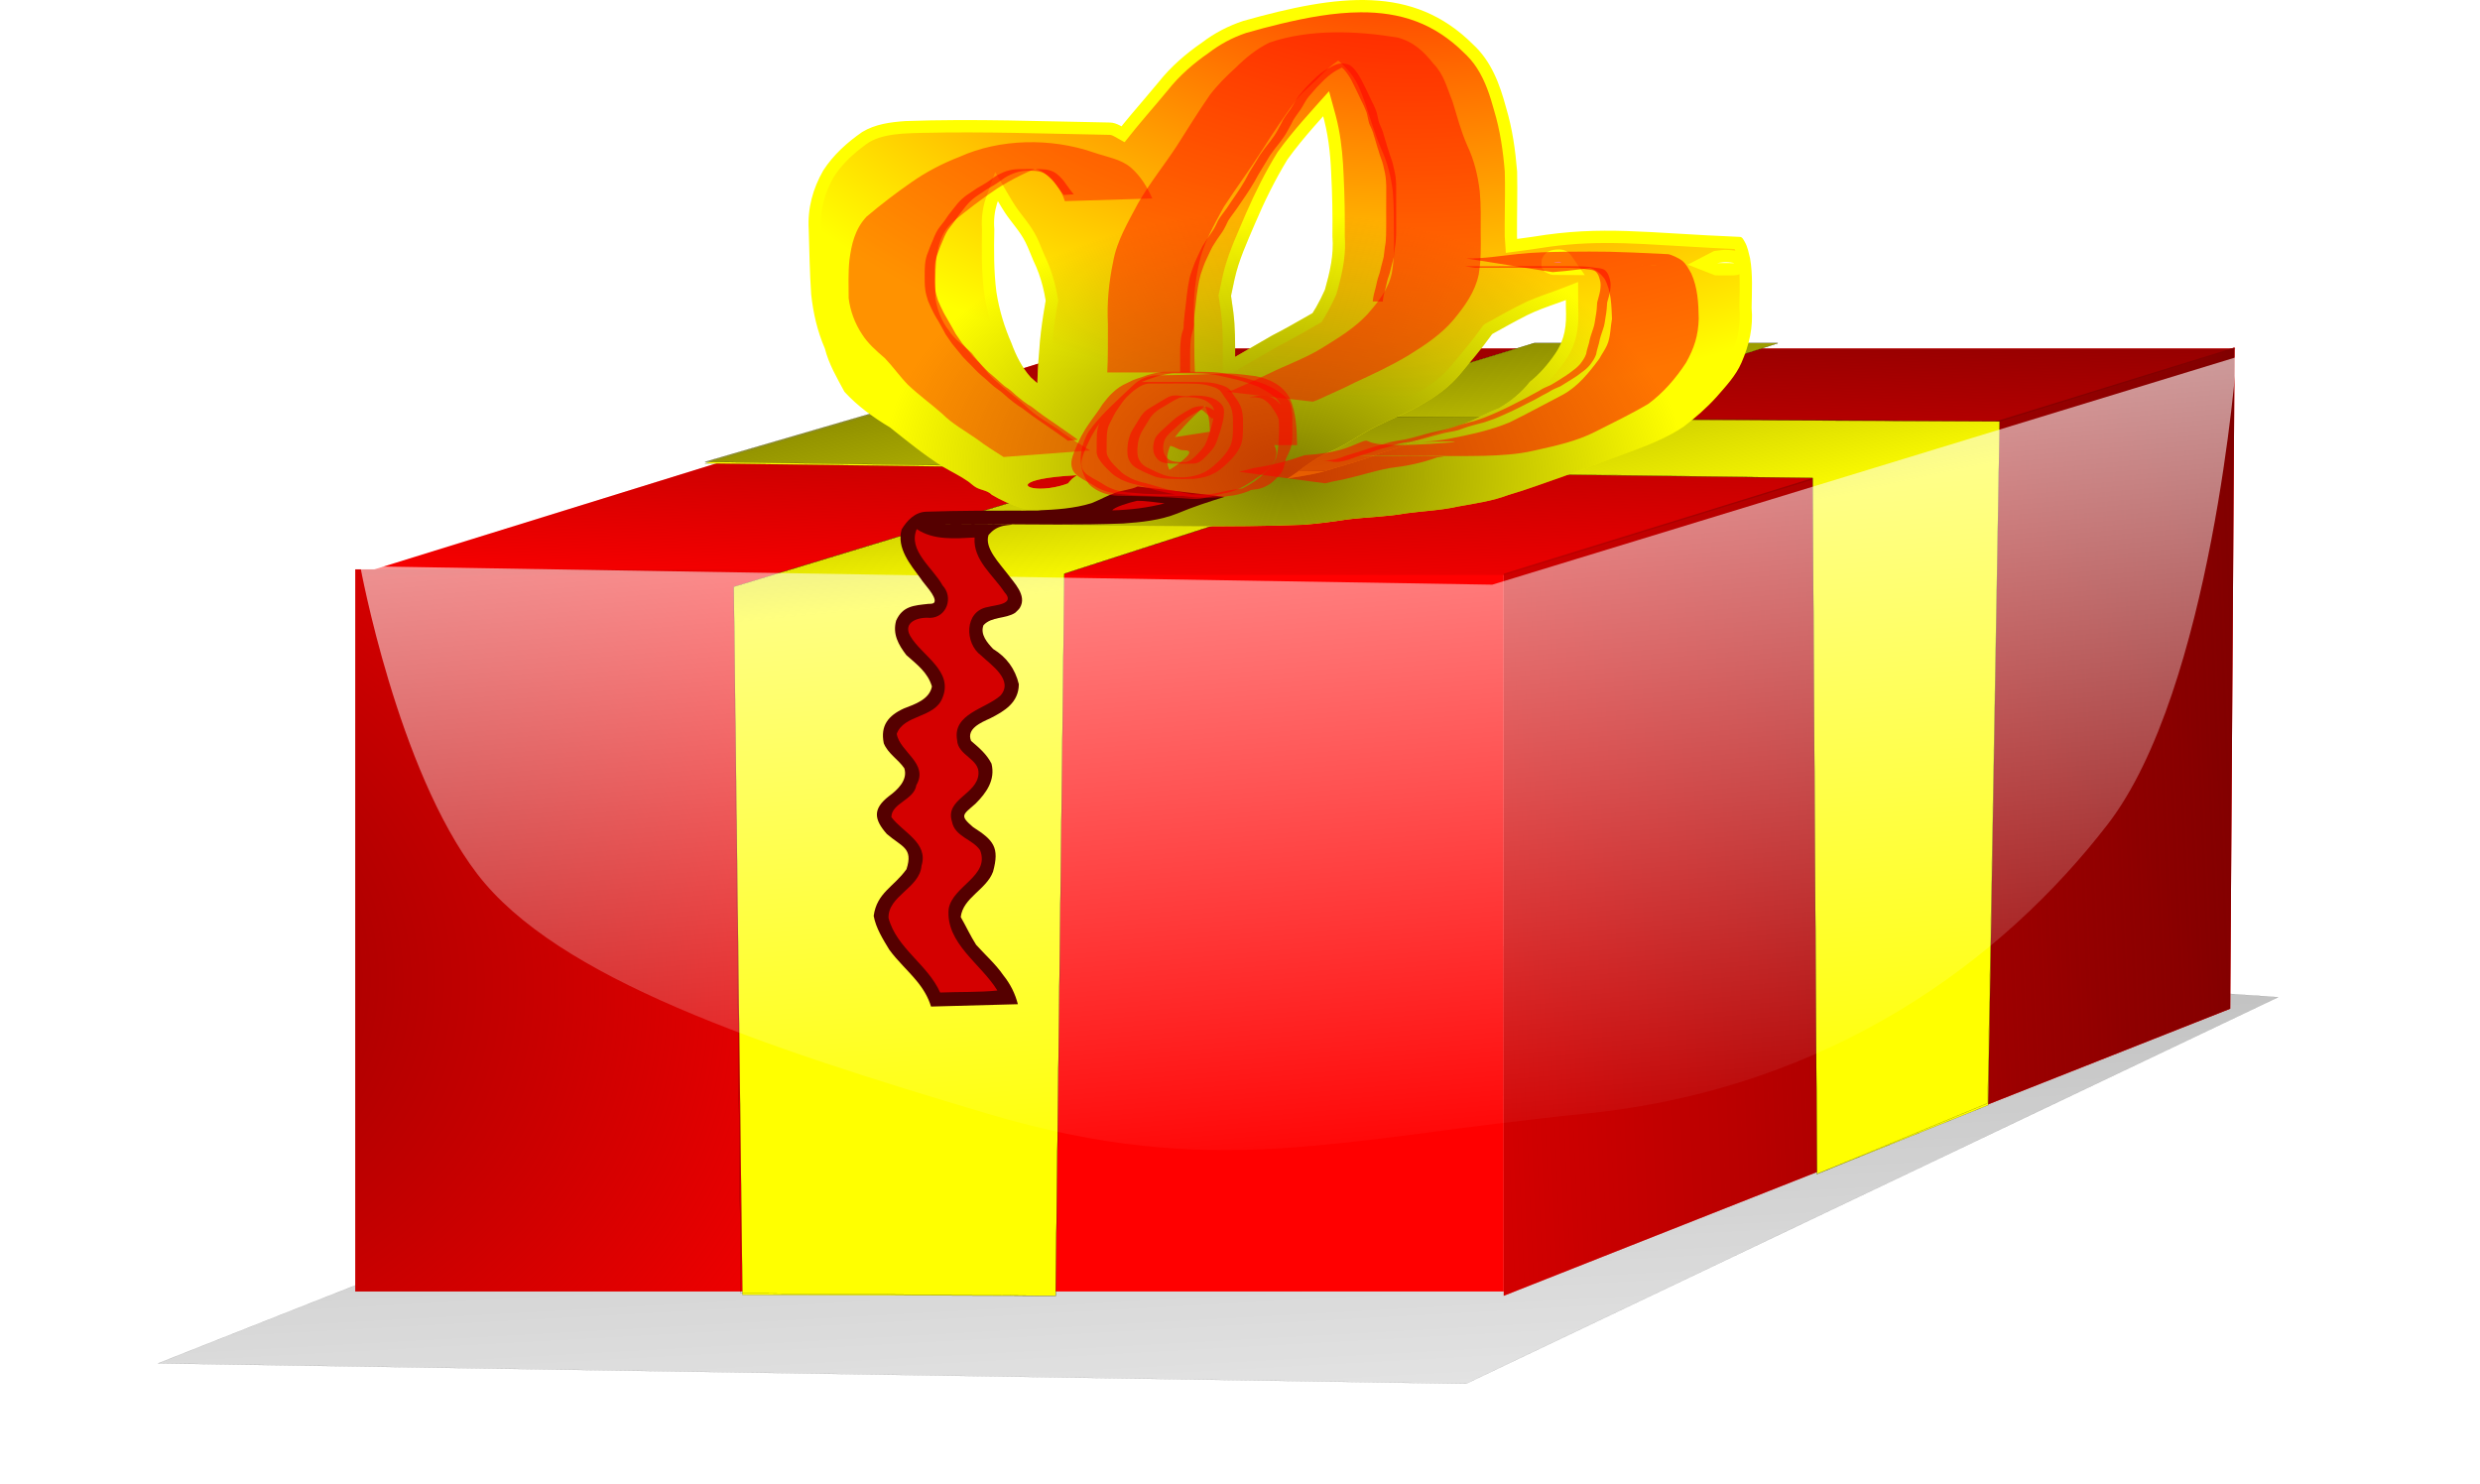 <?xml version="1.0" encoding="UTF-8" standalone="no"?>
<!-- Created with Inkscape (http://www.inkscape.org/) -->

<svg
   xmlns:dc="http://purl.org/dc/elements/1.1/"
   xmlns:cc="http://creativecommons.org/ns#"
   xmlns:rdf="http://www.w3.org/1999/02/22-rdf-syntax-ns#"
   xmlns:svg="http://www.w3.org/2000/svg"
   xmlns="http://www.w3.org/2000/svg"
   xmlns:xlink="http://www.w3.org/1999/xlink"
   version="1.2"
   width="735.601"
   height="440.321"
   id="svg2">
  <defs
     id="defs4">
    <linearGradient
       id="linearGradient4397">
      <stop
         id="stop4399"
         style="stop-color:#000000;stop-opacity:1"
         offset="0" />
      <stop
         id="stop4401"
         style="stop-color:#000000;stop-opacity:0"
         offset="1" />
    </linearGradient>
    <linearGradient
       id="linearGradient4315">
      <stop
         id="stop4317"
         style="stop-color:#ffffff;stop-opacity:1"
         offset="0" />
      <stop
         id="stop4319"
         style="stop-color:#ffffff;stop-opacity:0"
         offset="1" />
    </linearGradient>
    <linearGradient
       id="linearGradient4297">
      <stop
         id="stop4299"
         style="stop-color:#ff0000;stop-opacity:1"
         offset="0" />
      <stop
         id="stop4301"
         style="stop-color:#ff0000;stop-opacity:0"
         offset="1" />
    </linearGradient>
    <linearGradient
       id="linearGradient4287">
      <stop
         id="stop4289"
         style="stop-color:#808000;stop-opacity:1"
         offset="0" />
      <stop
         id="stop4291"
         style="stop-color:#808000;stop-opacity:0"
         offset="1" />
    </linearGradient>
    <linearGradient
       id="linearGradient4235">
      <stop
         id="stop4237"
         style="stop-color:#808000;stop-opacity:1"
         offset="0" />
      <stop
         id="stop4239"
         style="stop-color:#808000;stop-opacity:0"
         offset="1" />
    </linearGradient>
    <linearGradient
       id="linearGradient4223">
      <stop
         id="stop4225"
         style="stop-color:#808000;stop-opacity:1"
         offset="0" />
      <stop
         id="stop4227"
         style="stop-color:#808000;stop-opacity:0"
         offset="1" />
    </linearGradient>
    <linearGradient
       id="linearGradient4207">
      <stop
         id="stop4209"
         style="stop-color:#800000;stop-opacity:1"
         offset="0" />
      <stop
         id="stop4211"
         style="stop-color:#800000;stop-opacity:0"
         offset="1" />
    </linearGradient>
    <linearGradient
       id="linearGradient4195">
      <stop
         id="stop4197"
         style="stop-color:#800000;stop-opacity:1"
         offset="0" />
      <stop
         id="stop4199"
         style="stop-color:#800000;stop-opacity:0"
         offset="1" />
    </linearGradient>
    <linearGradient
       x1="-39094.855"
       y1="-52632.688"
       x2="-39885.57"
       y2="-44324.176"
       id="linearGradient4201"
       xlink:href="#linearGradient4195"
       gradientUnits="userSpaceOnUse"
       gradientTransform="matrix(0.04,0,0,0.04,3024.302,2981.405)" />
    <linearGradient
       x1="11488.306"
       y1="-12937.715"
       x2="2523.443"
       y2="-12529.366"
       id="linearGradient4203"
       xlink:href="#linearGradient4195"
       gradientUnits="userSpaceOnUse"
       gradientTransform="matrix(0.039,-0.009,0,0.04,176.207,881.553)" />
    <radialGradient
       cx="-2571.175"
       cy="-10242.189"
       r="4266.884"
       fx="-2571.175"
       fy="-10242.189"
       id="radialGradient4213"
       xlink:href="#linearGradient4207"
       gradientUnits="userSpaceOnUse"
       gradientTransform="matrix(0.072,0.009,-0.006,0.051,68.379,1002.495)" />
    <linearGradient
       x1="1616.244"
       y1="-14916.13"
       x2="1777.868"
       y2="-13202.91"
       id="linearGradient4231"
       xlink:href="#linearGradient4223"
       gradientUnits="userSpaceOnUse"
       gradientTransform="matrix(0.04,0,0,0.04,176.207,881.553)" />
    <linearGradient
       x1="8986.316"
       y1="-16629.348"
       x2="9503.515"
       y2="-14237.307"
       id="linearGradient4241"
       xlink:href="#linearGradient4235"
       gradientUnits="userSpaceOnUse"
       gradientTransform="matrix(0.04,0,0,0.04,176.207,881.553)" />
    <radialGradient
       cx="4274.596"
       cy="-13136.048"
       r="3505.295"
       fx="4274.596"
       fy="-13136.048"
       id="radialGradient4293"
       xlink:href="#linearGradient4287"
       gradientUnits="userSpaceOnUse"
       gradientTransform="matrix(0.034,0.001,-6.8481421e-4,0.022,186.8,600.16)" />
    <radialGradient
       cx="1583.521"
       cy="-19588.365"
       r="3505.295"
       fx="1583.521"
       fy="-19588.365"
       id="radialGradient4311"
       xlink:href="#linearGradient4297"
       gradientUnits="userSpaceOnUse"
       gradientTransform="matrix(0.002,0.047,-0.069,0.003,-972.576,112.839)" />
    <linearGradient
       x1="4662.857"
       y1="-18056.209"
       x2="5485.714"
       y2="-8959.066"
       id="linearGradient4321"
       xlink:href="#linearGradient4315"
       gradientUnits="userSpaceOnUse"
       gradientTransform="matrix(0.04,0,0,0.04,176.207,881.553)" />
    <linearGradient
       x1="4571.429"
       y1="-10741.924"
       x2="4982.857"
       y2="-2056.209"
       id="linearGradient4403"
       xlink:href="#linearGradient4397"
       gradientUnits="userSpaceOnUse"
       gradientTransform="translate(-45.714,-3474.286)" />
    <filter
       color-interpolation-filters="sRGB"
       id="filter4483">
      <feGaussianBlur
         id="feGaussianBlur4485"
         stdDeviation="2.847" />
    </filter>
    <filter
       x="-0.021"
       y="-0.117"
       width="1.043"
       height="1.233"
       color-interpolation-filters="sRGB"
       id="filter4545">
      <feGaussianBlur
         id="feGaussianBlur4547"
         stdDeviation="146.77" />
    </filter>
  </defs>
  <g
     transform="translate(40.141,-175.319)"
     id="layer1">
    <g
       id="g4549">
      <path
         d="M 12068.572,-10207.066 5729.648,-7601.352 -4480.373,-7738.495 c 0,0 8274.472,-2834.285 8613.194,-2880 338.721,-45.714 7935.752,411.429 7935.752,411.429 z"
         transform="matrix(0.038,0,0,0.044,176.985,920.221)"
         id="path4391"
         style="opacity:0.686;fill:url(#linearGradient4403);fill-opacity:1;stroke:#000000;stroke-width:1.029px;stroke-linecap:butt;stroke-linejoin:miter;stroke-opacity:1;filter:url(#filter4545)" />
      <rect
         width="340.648"
         height="214.195"
         ry="0"
         x="65.238"
         y="344.201"
         id="rect4184"
         style="fill:#ff0000;fill-opacity:1;stroke:none" />
      <rect
         width="340.648"
         height="226.923"
         ry="0"
         x="1181.441"
         y="941.526"
         transform="matrix(1,0,-0.955,0.296,0,0)"
         id="rect4186"
         style="fill:#ff0000;fill-opacity:1;stroke:none" />
      <path
         d="M 405.886,345.491 622.663,278.394 621.372,474.525 405.886,559.687 z"
         id="rect4188"
         style="fill:#ff0000;fill-opacity:1;stroke:none" />
      <rect
         width="340.648"
         height="226.923"
         ry="0"
         x="1181.441"
         y="941.526"
         transform="matrix(1,0,-0.955,0.296,0,0)"
         id="rect4191"
         style="fill:url(#linearGradient4201);fill-opacity:1;stroke:none" />
      <path
         d="M 405.886,345.491 622.663,278.394 621.372,474.525 405.886,559.687 z"
         id="path4193"
         style="fill:url(#linearGradient4203);fill-opacity:1;stroke:none" />
      <rect
         width="340.648"
         height="214.195"
         ry="0"
         x="65.238"
         y="344.201"
         id="rect4205"
         style="fill:url(#radialGradient4213);fill-opacity:1;stroke:none" />
      <path
         d="m 498.791,523.557 -1.29,-206.453 -328.565,-4.327 48.655,-14.115 335.395,1.668 -3.415,202.804 z"
         id="path4217"
         style="fill:#ffff00;stroke:#000000;stroke-width:0.04px;stroke-linecap:butt;stroke-linejoin:miter;stroke-opacity:1" />
      <path
         d="m 272.982,559.687 2.581,-214.195 211.615,-68.388 -72.259,0 -237.421,72.259 2.581,210.025 z"
         id="path4219"
         style="fill:#ffff00;stroke:#000000;stroke-width:0.04px;stroke-linecap:butt;stroke-linejoin:miter;stroke-opacity:1" />
      <path
         d="m 272.982,559.687 2.581,-214.195 211.615,-68.388 -72.259,0 -237.421,72.259 2.124,209.569 z"
         id="path4221"
         style="fill:url(#linearGradient4231);fill-opacity:1;stroke:#000000;stroke-width:0.04px;stroke-linecap:butt;stroke-linejoin:miter;stroke-opacity:1" />
      <path
         d="m 498.791,523.557 -1.29,-206.453 -328.565,-4.783 50.023,-14.572 334.026,2.581 -3.571,202.231 z"
         id="path4233"
         style="fill:url(#linearGradient4241);fill-opacity:1;stroke:#000000;stroke-width:0.04px;stroke-linecap:butt;stroke-linejoin:miter;stroke-opacity:1" />
      <path
         d="m 289.647,327.568 c -5.817,-0.098 -11.635,-0.086 -17.453,-0.094 -6.574,-0.256 -12.553,-2.027 -18.171,-5.397 -1.269,-1.321 -3.169,-1.335 -4.657,-2.187 -0.879,-0.503 -1.594,-1.251 -2.426,-1.827 -2.319,-1.604 -4.871,-2.812 -7.297,-4.24 -5.599,-3.473 -10.642,-7.609 -15.788,-11.71 -4.961,-2.966 -9.585,-6.308 -13.515,-10.573 -2.247,-4.181 -4.64,-8.194 -5.802,-12.824 -2.245,-5.163 -3.462,-10.501 -4.07,-16.074 -0.446,-6.422 -0.533,-12.864 -0.733,-19.298 -0.367,-6.265 1.233,-12.073 4.315,-17.463 2.959,-4.588 7.072,-8.311 11.54,-11.397 3.897,-2.364 8.381,-2.936 12.836,-3.252 20.185,-0.734 40.744,0.096 60.644,0.432 2.035,0.034 3.986,1.446 5.617,2.469 3.638,2.275 6.912,4.948 10.207,7.688 2.794,4.33 4.842,9.046 8.094,13.081 4.096,4.456 5.9,10.078 8.238,15.51 2.744,5.468 3.693,11.491 4.458,17.495 0.57,4.484 0.542,8.998 0.523,13.506 -0.039,4.755 0.182,9.485 -0.786,14.16 -1.108,3.823 -2.255,7.625 -2.466,11.619 0.545,20.747 19.693,5.201 -56.196,0.4 -0.565,-0.036 0.134,-1.124 0.184,-1.687 0.169,-1.903 0.198,-2.949 0.294,-4.914 0.238,-7.145 0.18,-14.262 0.857,-21.383 0.439,-7.592 1.946,-15.046 3.199,-22.527 0.803,-6.28 3.473,-11.902 6.066,-17.588 2.964,-6.814 6.236,-13.451 10.044,-19.832 4.811,-7.119 10.698,-13.39 16.136,-20.014 3.669,-4.609 8.058,-8.393 12.878,-11.721 3.696,-2.822 7.821,-4.953 12.225,-6.407 28.269,-7.953 50.381,-10.716 68.087,6.925 5.5,5.034 7.984,11.848 9.867,18.853 1.856,6.172 2.74,12.513 3.264,18.913 0.142,6.407 -0.08,12.813 -0.038,19.22 0.536,5.863 -0.382,11.528 -1.696,17.208 -0.987,4.449 -3.366,8.277 -5.855,12.02 -2.907,4.062 -6.168,7.852 -9.349,11.698 -3.128,3.724 -7.003,6.514 -11.226,8.852 -4.144,2.469 -8.669,4.155 -12.985,6.277 -4.62,2.127 -8.655,5.238 -13.267,7.366 -4.132,1.553 -7.671,4.16 -11.183,6.763 -3.592,2.516 -7.513,4.5 -11.143,6.952 -0.26,0.188 -0.476,0.465 -0.781,0.564 -0.095,0.031 -0.131,-0.172 -0.127,-0.272 0.066,-1.581 1.915,-4.606 0.338,-4.736 -92.468,-7.635 -69.127,8.84 -52.063,-1.221 4.402,-3.276 8.154,-7.282 11.92,-11.243 5.288,-6.037 11.655,-10.875 18.306,-15.294 8.727,-5.354 17.647,-10.376 26.489,-15.536 7.241,-3.704 14.144,-8.013 21.262,-11.936 5.345,-2.973 11.05,-5.208 16.787,-7.292 5.658,-2.798 11.667,-4.693 17.685,-6.539 7.103,-1.879 14.454,-2.416 21.697,-3.529 20.79,-3.412 33.218,-1.09 61.354,0.055 0.709,0.029 1.08,0.954 1.442,1.564 0.765,1.289 1.17,3.34 1.526,4.782 0.842,4.854 0.526,9.807 0.459,14.706 0.52,5.759 -0.717,11.015 -3.002,16.256 -1.697,3.902 -4.617,6.966 -7.368,10.128 -2.968,3.292 -6.265,6.182 -9.79,8.859 -5.212,3.477 -11.154,5.756 -17.019,7.882 -6.338,2.304 -12.651,4.665 -18.982,6.988 -5.325,1.809 -10.58,3.83 -15.987,5.385 -4.784,1.807 -9.81,2.503 -14.806,3.398 -5.065,1.157 -10.263,1.34 -15.392,2.019 -5.788,1.046 -11.679,1.13 -17.504,1.826 -4.386,0.67 -8.779,1.262 -13.205,1.586 -21.941,0.859 -44.08,0.244 -65.921,0.245 -3.783,0.127 -7.582,-0.756 -11.153,-1.991 -2.206,-1.335 -4.74,-1.747 -7.212,-2.306 0,0 54.579,-7.22 54.579,-7.22 l 0,0 c 2.517,0.743 4.986,1.672 7.57,2.154 3.718,0.524 7.347,0.966 11.115,0.67 -93.883,0.007 -64.177,0.023 -43.849,0.009 4.562,-0.075 9.124,-0.305 13.638,-1.02 1.999,-0.301 3.982,-0.731 5.994,-0.932 3.793,-0.379 7.661,-0.126 11.427,-0.865 1.738,-0.266 3.449,-0.703 5.193,-0.924 3.347,-0.424 6.801,-0.123 10.116,-0.906 4.931,-0.889 9.908,-1.433 14.753,-2.748 5.378,-1.734 10.888,-3.06 16.143,-5.185 6.508,-2.058 12.868,-4.459 19.253,-6.832 2.153,-0.795 4.373,-1.405 6.514,-2.231 3.34,-1.289 6.45,-3.19 9.826,-4.408 3.572,-2.054 6.733,-4.653 9.289,-7.9 2.931,-2.329 5.469,-5.309 7.558,-8.394 2.937,-4.356 3.362,-8.389 3.138,-13.564 -0.026,-4.23 0.117,-8.616 -1,-12.722 -0.196,-0.28 -0.296,-0.663 -0.588,-0.84 -0.53,-0.321 -2.471,0.167 -1.852,0.171 17.729,0.1 35.458,0.18 53.187,0.129 0.775,-0.004 -1.534,-0.277 -2.309,-0.275 -0.934,0.004 -1.858,0.192 -2.786,0.288 -7.296,0.927 -14.578,1.868 -21.869,2.805 -2.762,0.653 -3.888,0.835 -6.541,1.792 -0.975,0.352 -1.892,0.858 -2.875,1.186 -2.643,0.881 -5.456,1.299 -7.888,2.797 -5.441,2.794 -11.522,4.124 -17.014,6.868 -7.428,3.741 -14.46,8.187 -22.02,11.662 -8.829,4.97 -17.701,9.894 -26.205,15.41 -6.561,3.655 -12.425,8.431 -17.577,13.9 -3.719,3.999 -6.971,8.376 -11.153,11.917 -14.207,16.067 -18.111,6.575 -59.12,3.775 -1.486,-0.101 -0.761,-5.425 -0.031,-6.761 0.287,-0.526 0.78,-0.91 1.17,-1.365 3.555,-2.757 7.457,-4.804 11.23,-7.22 4.012,-2.292 7.347,-5.557 11.464,-7.695 2.158,-0.865 4.376,-1.563 6.412,-2.703 8.195,-4.587 -4.008,2.023 4.579,-3.099 0.748,-0.446 1.579,-0.734 2.368,-1.101 4.148,-2.382 8.399,-4.353 12.794,-6.212 3.872,-2.133 8.042,-3.718 11.029,-7.125 3.506,-3.278 6.28,-7.226 9.371,-10.884 2.277,-3.146 4.187,-6.499 5.749,-10.056 1.46,-5.237 2.69,-10.327 2.226,-15.839 0.067,-6.289 -0.037,-12.587 -0.378,-18.867 -0.246,-5.958 -0.929,-11.908 -2.625,-17.647 -2.088,-6.103 -4.662,-11.723 -9.987,-15.714 -2.32,-1.637 -4.566,-3.307 -7.42,-3.882 -0.694,-0.14 -2.826,-0.131 -2.118,-0.138 56.317,-0.533 70.526,-1.563 51.034,-0.207 -4.373,0.546 -8.44,1.784 -12.151,4.247 -1.482,1.06 -2.574,1.894 -4.162,2.81 -0.752,0.434 -1.588,0.722 -2.312,1.202 -2.638,1.749 -4.467,4.397 -7.017,6.253 -5.494,6.3 -11.316,12.322 -16.201,19.136 -3.744,6.136 -6.882,12.553 -9.686,19.153 -2.279,5.358 -4.741,10.623 -6,16.344 -1.537,7.248 -3.226,14.49 -3.486,21.93 -0.44,6.979 -0.667,13.952 -0.22,20.942 0.082,1.533 0.141,3.27 0.335,4.809 0.058,0.458 0.709,1.354 0.248,1.361 -18.74,0.315 -37.484,-0.549 -56.227,-0.419 -0.287,0 0.032,0.904 0.301,0.806 0.339,-0.123 0.214,-0.688 0.321,-1.032 0.794,-4.122 1.069,-8.347 2.729,-12.269 1.266,-4.173 0.672,-8.517 0.773,-12.824 -0.014,-4.296 -0.029,-8.599 -0.289,-12.889 -0.524,-5.518 -1.687,-10.846 -4.147,-15.861 -0.792,-1.809 -1.461,-3.674 -2.335,-5.445 -1.606,-3.253 -4.147,-5.856 -6.134,-8.858 -2.602,-3.948 -4.564,-8.596 -8.325,-11.585 -3.114,-2.424 -6.279,-4.848 -10.026,-6.231 -2.225,-0.546 -1.369,-0.415 -3.623,-0.66 -0.612,-0.067 -2.455,-0.182 -1.839,-0.183 90.911,-0.156 68.008,0.352 49.134,0.041 -4.212,-0.033 -8.457,-0.061 -12.61,0.754 -4.624,1.679 -8.307,4.944 -11.701,8.425 -2.983,4.412 -4.596,8.979 -4.141,14.397 -0.13,6.21 -0.175,12.439 0.616,18.613 0.813,5.262 2.322,10.293 4.464,15.177 1.323,3.63 3.118,7.244 5.719,10.125 3.936,3.676 8.319,6.671 12.587,9.946 5.186,3.994 10.589,7.663 16.275,10.917 4.71,2.74 9.321,5.587 14.261,7.911 5.589,2.213 11.449,3.062 17.463,2.918 6.212,-0.009 12.425,0 18.636,-0.094 0,0 -55.171,8.738 -55.171,8.738 z"
         id="path4249"
         style="fill:#ffff00;fill-opacity:1;stroke:none" />
      <path
         d="m 289.647,327.568 c -5.817,-0.098 -11.635,-0.086 -17.453,-0.094 -6.574,-0.256 -12.553,-2.027 -18.171,-5.397 -1.269,-1.321 -3.169,-1.335 -4.657,-2.187 -0.879,-0.503 -1.594,-1.251 -2.426,-1.827 -2.319,-1.604 -4.871,-2.812 -7.297,-4.24 -5.599,-3.473 -10.642,-7.609 -15.788,-11.71 -4.961,-2.966 -9.585,-6.308 -13.515,-10.573 -2.247,-4.181 -4.64,-8.194 -5.802,-12.824 -2.245,-5.163 -3.462,-10.501 -4.07,-16.074 -0.446,-6.422 -0.533,-12.864 -0.733,-19.298 -0.367,-6.265 1.233,-12.073 4.315,-17.463 2.959,-4.588 7.072,-8.311 11.54,-11.397 3.897,-2.364 8.381,-2.936 12.836,-3.252 20.185,-0.734 40.744,0.096 60.644,0.432 2.035,0.034 3.986,1.446 5.617,2.469 3.638,2.275 6.912,4.948 10.207,7.688 2.794,4.33 4.842,9.046 8.094,13.081 4.096,4.456 5.9,10.078 8.238,15.51 2.744,5.468 3.693,11.491 4.458,17.495 0.57,4.484 0.542,8.998 0.523,13.506 -0.039,4.755 0.182,9.485 -0.786,14.16 -1.108,3.823 -2.255,7.625 -2.466,11.619 0.545,20.747 19.693,5.201 -56.196,0.4 -0.565,-0.036 0.134,-1.124 0.184,-1.687 0.169,-1.903 0.198,-2.949 0.294,-4.914 0.238,-7.145 0.18,-14.262 0.857,-21.383 0.439,-7.592 1.946,-15.046 3.199,-22.527 0.803,-6.28 3.473,-11.902 6.066,-17.588 2.964,-6.814 6.236,-13.451 10.044,-19.832 4.811,-7.119 10.698,-13.39 16.136,-20.014 3.669,-4.609 8.058,-8.393 12.878,-11.721 3.696,-2.822 7.821,-4.953 12.225,-6.407 28.269,-7.953 50.381,-10.716 68.087,6.925 5.5,5.034 7.984,11.848 9.867,18.853 1.856,6.172 2.74,12.513 3.264,18.913 0.142,6.407 -0.08,12.813 -0.038,19.22 0.536,5.863 -0.382,11.528 -1.696,17.208 -0.987,4.449 -3.366,8.277 -5.855,12.02 -2.907,4.062 -6.168,7.852 -9.349,11.698 -3.128,3.724 -7.003,6.514 -11.226,8.852 -4.144,2.469 -8.669,4.155 -12.985,6.277 -4.62,2.127 -8.655,5.238 -13.267,7.366 -4.132,1.553 -7.671,4.16 -11.183,6.763 -3.592,2.516 -7.513,4.5 -11.143,6.952 -0.26,0.188 -0.476,0.465 -0.781,0.564 -0.095,0.031 -0.131,-0.172 -0.127,-0.272 0.066,-1.581 1.915,-4.606 0.338,-4.736 -92.468,-7.635 -69.127,8.84 -52.063,-1.221 4.402,-3.276 8.154,-7.282 11.92,-11.243 5.288,-6.037 11.655,-10.875 18.306,-15.294 8.727,-5.354 17.647,-10.376 26.489,-15.536 7.241,-3.704 14.144,-8.013 21.262,-11.936 5.345,-2.973 11.05,-5.208 16.787,-7.292 5.658,-2.798 11.667,-4.693 17.685,-6.539 7.103,-1.879 14.454,-2.416 21.697,-3.529 20.79,-3.412 33.218,-1.09 61.354,0.055 0.709,0.029 1.08,0.954 1.442,1.564 0.765,1.289 1.17,3.34 1.526,4.782 0.842,4.854 0.526,9.807 0.459,14.706 0.52,5.759 -0.717,11.015 -3.002,16.256 -1.697,3.902 -4.617,6.966 -7.368,10.128 -2.968,3.292 -6.265,6.182 -9.79,8.859 -5.212,3.477 -11.154,5.756 -17.019,7.882 -6.338,2.304 -12.651,4.665 -18.982,6.988 -5.325,1.809 -10.58,3.83 -15.987,5.385 -4.784,1.807 -9.81,2.503 -14.806,3.398 -5.065,1.157 -10.263,1.34 -15.392,2.019 -5.788,1.046 -11.679,1.13 -17.504,1.826 -4.386,0.67 -8.779,1.262 -13.205,1.586 -21.941,0.859 -44.08,0.244 -65.921,0.245 -3.783,0.127 -7.582,-0.756 -11.153,-1.991 -2.206,-1.335 -4.74,-1.747 -7.212,-2.306 0,0 54.579,-7.22 54.579,-7.22 l 0,0 c 2.517,0.743 4.986,1.672 7.57,2.154 3.718,0.524 7.347,0.966 11.115,0.67 -93.883,0.007 -64.177,0.023 -43.849,0.009 4.562,-0.075 9.124,-0.305 13.638,-1.02 1.999,-0.301 3.982,-0.731 5.994,-0.932 3.793,-0.379 7.661,-0.126 11.427,-0.865 1.738,-0.266 3.449,-0.703 5.193,-0.924 3.347,-0.424 6.801,-0.123 10.116,-0.906 4.931,-0.889 9.908,-1.433 14.753,-2.748 5.378,-1.734 10.888,-3.06 16.143,-5.185 6.508,-2.058 12.868,-4.459 19.253,-6.832 2.153,-0.795 4.373,-1.405 6.514,-2.231 3.34,-1.289 6.45,-3.19 9.826,-4.408 3.572,-2.054 6.733,-4.653 9.289,-7.9 2.931,-2.329 5.469,-5.309 7.558,-8.394 2.937,-4.356 3.362,-8.389 3.138,-13.564 -0.026,-4.23 0.117,-8.616 -1,-12.722 -0.196,-0.28 -0.296,-0.663 -0.588,-0.84 -0.53,-0.321 -2.471,0.167 -1.852,0.171 17.729,0.1 35.458,0.18 53.187,0.129 0.775,-0.004 -1.534,-0.277 -2.309,-0.275 -0.934,0.004 -1.858,0.192 -2.786,0.288 -7.296,0.927 -14.578,1.868 -21.869,2.805 -2.762,0.653 -3.888,0.835 -6.541,1.792 -0.975,0.352 -1.892,0.858 -2.875,1.186 -2.643,0.881 -5.456,1.299 -7.888,2.797 -5.441,2.794 -11.522,4.124 -17.014,6.868 -7.428,3.741 -14.46,8.187 -22.02,11.662 -8.829,4.97 -17.701,9.894 -26.205,15.41 -6.561,3.655 -12.425,8.431 -17.577,13.9 -3.719,3.999 -6.971,8.376 -11.153,11.917 -14.207,16.067 -18.111,6.575 -59.12,3.775 -1.486,-0.101 -0.761,-5.425 -0.031,-6.761 0.287,-0.526 0.78,-0.91 1.17,-1.365 3.555,-2.757 7.457,-4.804 11.23,-7.22 4.012,-2.292 7.347,-5.557 11.464,-7.695 2.158,-0.865 4.376,-1.563 6.412,-2.703 8.195,-4.587 -4.008,2.023 4.579,-3.099 0.748,-0.446 1.579,-0.734 2.368,-1.101 4.148,-2.382 8.399,-4.353 12.794,-6.212 3.872,-2.133 8.042,-3.718 11.029,-7.125 3.506,-3.278 6.28,-7.226 9.371,-10.884 2.277,-3.146 4.187,-6.499 5.749,-10.056 1.46,-5.237 2.69,-10.327 2.226,-15.839 0.067,-6.289 -0.037,-12.587 -0.378,-18.867 -0.246,-5.958 -0.929,-11.908 -2.625,-17.647 -2.088,-6.103 -4.662,-11.723 -9.987,-15.714 -2.32,-1.637 -4.566,-3.307 -7.42,-3.882 -0.694,-0.14 -2.826,-0.131 -2.118,-0.138 56.317,-0.533 70.526,-1.563 51.034,-0.207 -4.373,0.546 -8.44,1.784 -12.151,4.247 -1.482,1.06 -2.574,1.894 -4.162,2.81 -0.752,0.434 -1.588,0.722 -2.312,1.202 -2.638,1.749 -4.467,4.397 -7.017,6.253 -5.494,6.3 -11.316,12.322 -16.201,19.136 -3.744,6.136 -6.882,12.553 -9.686,19.153 -2.279,5.358 -4.741,10.623 -6,16.344 -1.537,7.248 -3.226,14.49 -3.486,21.93 -0.44,6.979 -0.667,13.952 -0.22,20.942 0.082,1.533 0.141,3.27 0.335,4.809 0.058,0.458 0.709,1.354 0.248,1.361 -18.74,0.315 -37.484,-0.549 -56.227,-0.419 -0.287,0 0.032,0.904 0.301,0.806 0.339,-0.123 0.214,-0.688 0.321,-1.032 0.794,-4.122 1.069,-8.347 2.729,-12.269 1.266,-4.173 0.672,-8.517 0.773,-12.824 -0.014,-4.296 -0.029,-8.599 -0.289,-12.889 -0.524,-5.518 -1.687,-10.846 -4.147,-15.861 -0.792,-1.809 -1.461,-3.674 -2.335,-5.445 -1.606,-3.253 -4.147,-5.856 -6.134,-8.858 -2.602,-3.948 -4.564,-8.596 -8.325,-11.585 -3.114,-2.424 -6.279,-4.848 -10.026,-6.231 -2.225,-0.546 -1.369,-0.415 -3.623,-0.66 -0.612,-0.067 -2.455,-0.182 -1.839,-0.183 90.911,-0.156 68.008,0.352 49.134,0.041 -4.212,-0.033 -8.457,-0.061 -12.61,0.754 -4.624,1.679 -8.307,4.944 -11.701,8.425 -2.983,4.412 -4.596,8.979 -4.141,14.397 -0.13,6.21 -0.175,12.439 0.616,18.613 0.813,5.262 2.322,10.293 4.464,15.177 1.323,3.63 3.118,7.244 5.719,10.125 3.936,3.676 8.319,6.671 12.587,9.946 5.186,3.994 10.589,7.663 16.275,10.917 4.71,2.74 9.321,5.587 14.261,7.911 5.589,2.213 11.449,3.062 17.463,2.918 6.212,-0.009 12.425,0 18.636,-0.094 0,0 -55.171,8.738 -55.171,8.738 z"
         id="path4285"
         style="fill:url(#radialGradient4293);fill-opacity:1;stroke:none" />
      <path
         d="m 363.468,178.971 c -7.977,0.058 -15.87,1.539 -23.605,3.376 -3.49,0.84 -6.956,1.746 -10.404,2.748 -3.98,1.339 -7.732,3.342 -11.064,5.899 -4.518,3.12 -8.727,6.769 -12.139,11.094 -4.212,5.11 -8.653,10.023 -12.705,15.26 -0.133,0.311 -0.403,-0.058 -0.611,-0.116 -1,-0.518 -1.936,-1.152 -2.953,-1.636 -0.457,-0.221 -0.964,-0.319 -1.472,-0.284 -18.362,-0.329 -36.726,-1.015 -55.094,-0.578 -1.969,0.055 -3.945,0.082 -5.91,0.231 -3.068,0.262 -6.196,0.702 -8.994,2.07 -1.245,0.601 -2.305,1.507 -3.407,2.329 -3.078,2.418 -5.892,5.214 -8.005,8.527 -2.385,4.194 -3.828,8.978 -3.771,13.828 0.038,1.795 0.125,3.592 0.157,5.389 0.146,5.175 0.252,10.351 0.644,15.513 0.579,5.114 1.771,10.206 3.866,14.913 0.999,4.186 3.207,7.926 5.226,11.684 0.164,0.353 0.519,0.569 0.762,0.865 3.522,3.576 7.649,6.471 11.951,9.027 5.165,4.104 10.265,8.336 15.91,11.778 2.725,1.575 5.612,2.914 8.091,4.879 0.613,0.493 1.206,1.085 2.003,1.257 1.504,0.466 3.054,1.008 4.242,2.078 0.559,0.378 1.178,0.661 1.768,0.989 1.323,0.684 2.691,1.28 4.092,1.783 -1.011,-1.139 -1.275,-2.856 -0.681,-4.252 0.557,-1.344 1.819,-2.254 3.132,-2.782 -0.502,-2.514 -1.065,-5.017 -1.533,-7.537 -0.213,-1.731 0.91,-3.548 2.598,-4.046 0.897,-0.293 1.853,-0.134 2.778,-0.175 1.198,0 2.395,0 3.593,0 -0.972,2.555 -1.905,5.126 -2.761,7.722 -0.335,1.002 -0.674,2.003 -1.012,3.004 3.143,-0.615 6.341,-0.884 9.534,-1.094 4.156,-0.255 8.306,-0.586 12.464,-0.872 0.543,-0.039 1.086,-0.078 1.629,-0.116 -3.771,2.744 -7.549,5.477 -11.317,8.226 -0.171,0.115 -0.3,0.26 -0.307,0.477 -0.481,1.918 -0.96,3.837 -1.44,5.755 -1.529,0 -3.058,0 -4.587,0 0.741,0.287 1.481,0.574 2.222,0.861 -0.112,0.061 -0.738,0.15 -0.407,0.186 1.633,0.295 3.308,0.391 4.97,0.332 21.767,0.006 43.547,0.611 65.304,-0.245 4.446,-0.321 8.867,-0.96 13.279,-1.603 5.746,-0.662 11.553,-0.77 17.251,-1.799 5.088,-0.662 10.249,-0.86 15.262,-2.007 4.773,-0.854 9.625,-1.527 14.177,-3.26 5.505,-1.589 10.866,-3.645 16.288,-5.501 7.156,-2.639 14.312,-5.284 21.474,-7.906 4.587,-1.734 9.151,-3.647 13.246,-6.385 3.795,-2.884 7.349,-6.102 10.423,-9.753 2.156,-2.461 4.36,-4.993 5.608,-8.055 1.719,-4.009 2.816,-8.345 2.63,-12.728 -0.053,-0.984 -0.131,-1.968 -0.08,-2.954 0.057,-2.902 0.172,-5.814 0.017,-8.711 -1.072,0.493 -2.275,0.321 -3.415,0.354 -1.256,-0.007 -2.52,0.024 -3.772,-0.009 -2.717,-1.062 -5.433,-2.124 -8.15,-3.185 2.598,-1.347 5.197,-2.693 7.795,-4.04 1.459,-0.156 2.915,-0.458 4.388,-0.307 0.648,0.039 1.295,0.108 1.936,0.217 -0.087,-0.16 -0.112,-0.417 -0.253,-0.513 -8.938,-0.372 -17.863,-0.999 -26.795,-1.464 -7.521,-0.377 -15.082,-0.51 -22.582,0.181 -3.663,0.32 -7.309,0.844 -10.941,1.426 -2.494,0.361 -4.996,0.672 -7.494,1.006 -0.089,-1.623 -0.244,-3.241 -0.335,-4.862 -0.037,-2.029 0,-4.058 0.011,-6.088 0.037,-4.392 0.13,-8.785 0.004,-13.176 -0.505,-6.141 -1.399,-12.291 -3.193,-18.206 -1.176,-4.307 -2.582,-8.616 -5.013,-12.403 -1.142,-1.806 -2.569,-3.418 -4.142,-4.86 -3.983,-3.921 -8.721,-7.126 -13.968,-9.08 -5.226,-1.972 -10.851,-2.717 -16.411,-2.678 z m -8.51,26.624 c 0.724,2.638 1.498,5.261 1.992,7.952 0.891,4.586 1.267,9.256 1.453,13.917 0.302,5.969 0.377,11.947 0.335,17.923 0.365,4.694 -0.407,9.392 -1.585,13.923 -0.301,1.141 -0.573,2.294 -0.956,3.409 -1.233,2.828 -2.712,5.542 -4.355,8.154 -4.304,2.484 -8.612,4.962 -13.029,7.24 -5.416,3.15 -10.844,6.274 -16.266,9.412 -0.023,-3.941 0.057,-7.883 -0.007,-11.824 -0.048,-3.019 -0.25,-6.042 -0.698,-9.03 -0.157,-1.241 -0.376,-2.48 -0.546,-3.715 0.58,-2.632 1.061,-5.288 1.756,-7.893 1.556,-5.695 4.107,-11.038 6.394,-16.462 2.724,-6.23 5.761,-12.339 9.338,-18.125 4.568,-6.367 9.936,-12.088 15.134,-17.935 0.211,-0.373 0.212,0.144 0.292,0.328 0.25,0.908 0.5,1.817 0.749,2.725 z m -97.941,24.133 c 1.3,2.174 2.517,4.399 3.895,6.524 1.294,1.986 2.863,3.771 4.215,5.716 1.143,1.598 2.132,3.308 2.893,5.12 0.778,1.792 1.456,3.626 2.31,5.382 1.694,3.817 2.771,7.886 3.388,12.01 -0.903,5.217 -1.708,10.453 -2.018,15.739 -0.281,3.195 -0.47,6.39 -0.511,9.598 0,2.38 0,4.759 0,7.139 -2.105,-1.846 -4.223,-3.672 -6.346,-5.492 -0.94,-0.839 -1.925,-1.646 -2.7,-2.648 -2.556,-3.093 -4.333,-6.746 -5.719,-10.489 -2.288,-5.287 -3.941,-10.858 -4.712,-16.57 -0.737,-6.113 -0.687,-12.285 -0.578,-18.431 -0.28,-3.596 0.299,-7.245 1.62,-10.595 0.763,-2.122 1.527,-4.244 2.291,-6.366 0.657,1.121 1.314,2.241 1.971,3.362 z m 165.199,19.567 c 1.502,-0.02 3.027,0.716 3.823,2.013 1.3,1.873 2.599,3.751 3.903,5.623 -3.153,-0.034 -6.308,-0.017 -9.46,-0.071 -0.929,-0.057 -1.71,-0.601 -2.531,-0.974 -0.109,-0.27 -0.155,-0.581 -0.419,-0.75 -0.166,-0.207 -0.511,-0.339 -0.424,-0.651 0.036,-0.754 -0.046,-1.519 0.077,-2.264 0.385,-0.929 0.978,-1.84 1.918,-2.279 0.961,-0.483 2.05,-0.626 3.114,-0.646 z m 5.744,12.339 c 0.007,2.365 0.004,4.73 0.069,7.093 0.02,3.412 -0.463,6.882 -1.874,10.014 -1.212,2.733 -3.036,5.135 -4.917,7.438 -1.527,1.825 -3.218,3.513 -5.046,5.036 -2.851,3.515 -6.427,6.424 -10.386,8.612 -3.841,1.384 -7.323,3.618 -11.205,4.913 -2.334,0.81 -4.712,1.511 -7.012,2.424 -5.882,2.195 -11.773,4.363 -17.752,6.277 -5.354,2.136 -10.963,3.508 -16.448,5.26 -3.694,0.979 -7.476,1.585 -11.253,2.146 -0.489,0.034 -0.978,0.069 -1.467,0.103 0.99,0.415 1.979,0.829 2.969,1.244 -2.552,1.312 -5.105,2.623 -7.657,3.936 -3.305,0.244 -6.61,0.482 -9.915,0.726 1.624,-1.74 3.249,-3.479 4.872,-5.219 -0.268,0.019 -0.536,0.038 -0.805,0.057 0.915,-0.72 1.854,-1.413 2.755,-2.149 0.227,-0.217 0.422,-0.509 0.67,-0.676 0.334,0.058 0.528,-0.291 0.791,-0.44 1.886,-1.445 3.732,-2.942 5.638,-4.36 2.315,-1.417 4.397,-3.173 6.67,-4.653 2.343,-1.57 4.824,-2.961 7.461,-3.972 4.519,-2.154 8.538,-5.218 13.103,-7.29 4.335,-2.124 8.885,-3.827 13.032,-6.318 3.851,-2.156 7.49,-4.831 10.268,-8.302 3.037,-3.677 6.163,-7.291 8.905,-11.195 0.313,-0.541 0.809,-0.954 1.382,-1.196 3.88,-2.149 7.738,-4.353 11.747,-6.259 4.06,-1.852 8.358,-3.09 12.483,-4.773 0.97,-0.381 1.94,-0.761 2.91,-1.141 0.004,0.889 0.007,1.777 0.01,2.666 z"
         id="path4295"
         style="fill:url(#radialGradient4311);fill-opacity:1;stroke:none" />
      <path
         d="m 66.719,343.272 335.765,5.474 220.802,-67.518 c 0,0 -7.299,98.54 -38.321,138.685 -31.022,40.146 -82.116,78.467 -155.109,85.766 -72.992,7.299 -109.488,20.073 -177.006,0 C 185.331,485.607 125.113,465.534 101.39,434.512 77.668,403.491 66.719,343.272 66.719,343.272 z"
         id="path4313"
         style="fill:url(#linearGradient4321);fill-opacity:1;stroke:none" />
      <path
         d="m 66.719,343.272 335.765,5.474 220.802,-67.518 c 0,0 -7.299,98.54 -38.321,138.685 -31.022,40.146 -82.116,78.467 -155.109,85.766 -72.992,7.299 -109.488,20.073 -177.006,0 C 185.331,485.607 125.113,465.534 101.39,434.512 77.668,403.491 66.719,343.272 66.719,343.272 z"
         id="path4441"
         style="fill:url(#linearGradient4321);fill-opacity:1;stroke:none" />
      <path
         d="m 363.217,147.382 c -4.737,1.466 -9.389,2.98 -13.962,4.908 -5.111,2.034 -10.61,2.598 -16.05,2.982 -12.828,0.519 -25.677,0.266 -38.511,0.216 -4.585,-0.016 -9.169,-0.031 -13.754,-0.044 -13.39,-0.028 15.027,0.027 19.059,0.137 0.826,0.023 -1.644,0.204 -2.448,0.399 -1.908,0.462 -3.052,1.25 -4.32,2.672 -1.363,3.846 3.369,8.553 5.518,11.453 1.952,2.681 5.964,6.475 3.776,10.153 -0.354,0.596 -0.947,1.011 -1.421,1.517 -2.921,1.862 -6.959,1.027 -9.393,3.677 -1.03,2.732 1.102,5.163 2.87,7.045 4.004,2.446 6.525,5.917 7.623,10.455 -0.061,5.444 -4.187,7.951 -8.545,10.147 -2.648,1.2 -7.113,3.069 -5.621,6.674 2.393,2.042 4.605,3.896 6.056,6.746 1.189,4.81 -1.493,8.642 -4.762,11.887 -3.805,3.343 -4.76,3.456 -0.691,6.947 6.081,3.874 7.886,6.026 5.91,13.202 -1.953,5.333 -8.905,7.674 -9.586,13.455 1.568,2.721 2.876,5.586 4.564,8.242 2.723,3.018 5.768,5.697 8.085,9.05 2.067,2.577 3.478,5.391 4.299,8.566 0,0 -25.76,0.698 -25.76,0.698 l 0,0 c -0.859,-2.846 -2.363,-5.308 -4.262,-7.603 -2.614,-3.18 -5.711,-5.942 -8.133,-9.279 -1.889,-3.12 -3.949,-6.396 -4.616,-10.008 0.959,-6.933 5.971,-8.564 9.736,-13.862 2.067,-6.354 -1.379,-6.58 -5.85,-10.45 -3.851,-4.378 -4.167,-7.447 0.601,-11.175 2.594,-1.881 5.73,-4.839 4.596,-8.306 -1.819,-2.676 -4.843,-4.317 -6.091,-7.417 -1.051,-5.205 1.3,-8.19 5.978,-10.323 3.258,-1.249 7.57,-2.674 8.31,-6.519 -1.251,-4.195 -4.455,-6.514 -7.6,-9.32 -2.346,-3.064 -4.132,-6.265 -3.011,-10.235 1.961,-4.324 5.231,-4.463 9.519,-4.943 0.31,-0.026 1.587,0.079 1.838,-0.522 0.692,-1.657 -3.266,-5.574 -4.003,-6.872 -3.099,-4.236 -7.281,-9.09 -5.74,-14.681 1.568,-2.605 3.928,-5.151 7.277,-5.269 9.369,-0.33 21.144,-0.33 31.519,-0.34 4.651,-0.004 9.301,-0.007 13.952,0.018 10.021,0.022 0.727,-5e-5 -21.339,0.009 -5.648,0.002 14.48,0.076 8.968,-0.077 5.36,-0.216 10.788,-0.539 15.944,-2.136 2.426,-0.955 4.786,-2.309 7.234,-3.164 2.089,-0.73 4.429,-0.806 6.451,-1.793 0,0 25.784,3.084 25.784,3.084 z"
         transform="translate(-40.141,175.319)"
         id="path4447"
         style="fill:#550000;fill-opacity:1;stroke:none" />
      <path
         d="m 297.094,323.875 c -2.248,0.489 -6.883,1.905 -7.313,2.834 5.228,-0.15 10.437,-0.738 15.501,-2.084 -2.721,-0.271 -5.459,-0.785 -8.188,-0.75 z m -65.312,8.375 c -2.756,6.362 4.899,11.602 7.656,16.719 3.3,3.483 1.268,9.532 -3.75,9.625 -3.418,-0.312 -8.114,1.196 -5.875,5.312 3.343,5.864 12.942,10.352 9.594,18.406 -2.309,6.063 -11.494,4.906 -13.562,10.688 0.879,5.365 9.57,8.741 5.812,15.219 -0.645,4.378 -7.36,5.299 -7.406,9.469 3.267,4.453 11.088,7.582 8.938,14.438 -0.529,6.608 -10.007,8.909 -9.781,15.5 2.42,9.016 11.601,13.74 15.312,22.094 5.583,-0.24 11.731,-0.028 16.969,-0.594 -4.765,-7.867 -15.411,-13.993 -14.438,-24.25 1.224,-6.835 12.333,-9.705 9.312,-17.375 -2.252,-3.309 -7.501,-3.973 -8.344,-8.5 -2.104,-6.656 7.483,-8.022 7.875,-14.125 0.34,-4.511 -6.124,-5.406 -6.344,-10.031 -1.396,-7.831 8.445,-9.238 12.875,-13.219 3.974,-4.569 -2.778,-9.066 -5.75,-11.875 -4.977,-3.632 -4.997,-13.176 1.969,-14.375 2.035,-0.603 8.359,-0.769 4.969,-4.375 -3.339,-5.115 -9.371,-9.511 -8.875,-16.25 -5.827,0.311 -12.214,0.856 -17.156,-2.5 z"
         id="path4449"
         style="fill:#d40000;fill-opacity:1;stroke:none;filter:url(#filter4483)" />
      <path
         d="m 275.711,234.987 c -1.028,-3.328 -3.075,-6.075 -6.185,-8.357 -1.959,-1.526 -4.634,-1.487 -7.001,-2.164 -1.377,-0.394 -2.615,-1.053 -3.943,-1.546 -7.748,-2.284 -26.41,-1.549 18.881,-0.556 0.875,0.019 -1.752,0.096 -2.61,0.237 -1.974,0.325 -3.081,0.839 -4.92,1.514 -5.066,1.98 -9.878,4.29 -14.284,7.119 -4.659,3.082 -9.014,6.464 -13.22,9.943 -3.521,3.203 -4.398,7.339 -4.906,11.454 -0.289,3.7 -0.25,7.412 -0.217,11.117 0.523,3.364 1.757,6.759 4.023,9.631 1.611,2.633 4.473,4.453 6.765,6.652 2.147,2.729 4.163,5.502 6.771,7.96 3.267,2.972 6.962,5.61 10.162,8.628 3.025,2.813 7.041,4.673 10.306,7.269 2.574,1.756 5.168,3.495 7.932,5.049 0,0 -25.73,1.94 -25.73,1.94 l 0,0 c -2.672,-1.711 -5.395,-3.378 -7.867,-5.281 -3.473,-2.446 -7.347,-4.535 -10.251,-7.478 -3.348,-2.961 -7.068,-5.637 -10.284,-8.699 -2.455,-2.524 -4.392,-5.332 -6.826,-7.869 -2.55,-2.17 -5.041,-4.379 -6.745,-7.073 -2.186,-3.29 -3.519,-7.005 -3.975,-10.716 -0.025,-3.781 -0.161,-7.57 0.229,-11.344 0.593,-4.52 1.593,-9.114 5.073,-12.83 4.212,-3.553 8.636,-6.963 13.258,-10.165 4.353,-3.055 9.114,-5.57 14.32,-7.583 11.868,-5.377 27.049,-5.699 39.712,-1.314 3.82,1.328 8.067,1.925 11.067,4.46 3.049,2.644 4.856,5.835 6.412,9.203 0,0 -25.949,0.798 -25.949,0.798 z"
         id="path4507"
         style="opacity:0.429;fill:#ff0000;fill-opacity:1;stroke:none" />
      <path
         d="m 288.296,285.802 c 0.257,-4.797 0.16,-9.601 0.185,-14.401 -0.312,-6.242 0.27,-12.336 1.558,-18.453 1.082,-6.198 4.435,-11.749 7.38,-17.319 3.402,-5.936 7.76,-11.323 11.523,-17.054 3.216,-5.07 6.367,-10.173 9.804,-15.119 2.191,-2.88 4.778,-5.461 7.486,-7.922 3.03,-3.003 6.242,-5.673 10.18,-7.593 11.882,-4.048 25.599,-3.513 37.84,-1.521 4.792,1.185 7.96,4.187 10.769,7.777 3.143,3.166 4.046,7.277 5.655,11.134 1.39,4.537 2.459,8.738 4.389,13.147 2.049,4.317 3.15,8.878 3.703,13.544 0.395,4.106 0.29,8.231 0.284,12.348 0.068,4.154 0.11,8.262 -0.586,12.372 -1.067,5.116 -4.124,9.401 -7.496,13.449 -3.632,4.291 -8.312,7.411 -13.152,10.408 -5.191,3.164 -10.767,5.73 -16.32,8.292 -3.365,1.762 -6.902,3.203 -10.335,4.836 -0.619,0.245 -1.238,0.491 -1.857,0.736 0,0 -25.63,-2.94 -25.63,-2.94 l 0,0 c 0.592,-0.152 1.183,-0.304 1.775,-0.456 3.516,-1.56 7.015,-3.1 10.474,-4.78 5.46,-2.721 11.36,-4.738 16.507,-8.009 4.658,-2.884 9.272,-5.716 12.974,-9.68 3.211,-3.657 6.301,-7.5 7.281,-12.242 0.718,-3.979 0.683,-7.961 0.639,-11.991 0.004,-4.03 -0.002,-8.067 -0.329,-12.087 -0.512,-4.444 -1.57,-8.779 -3.497,-12.898 -1.85,-4.336 -3.16,-8.783 -4.64,-13.232 -1.325,-3.742 -2.573,-7.417 -5.542,-10.393 -2.768,-3.162 -6.091,-5.43 -10.593,-5.906 -9.695,-0.79 -4.156,-0.279 21.43,-0.324 0.683,-0.001 -1.364,0.066 -2.045,0.121 -1.352,0.108 -2.753,0.265 -4.081,0.533 -0.68,0.137 -1.346,0.327 -2.018,0.491 -4.058,1.429 -7.087,3.743 -10.016,6.672 -2.434,2.579 -5.303,4.776 -7.576,7.505 -3.585,4.888 -6.992,9.872 -10.188,14.989 -3.62,5.72 -7.683,11.194 -11.381,16.874 -2.89,5.364 -6.034,10.79 -7.326,16.704 -1.336,5.964 -1.812,11.888 -1.422,17.983 0.025,4.8 -0.072,9.604 0.185,14.401 0,0 -25.989,0 -25.989,0 z"
         id="path4509"
         style="opacity:0.469;fill:#ff0000;fill-opacity:1;stroke:none" />
      <path
         d="m 434.861,76.654 c 5.173,0.111 10.295,-0.784 15.427,-1.319 4.765,-0.5 9.555,-0.6 14.341,-0.664 10.607,-0.085 13.23,-0.133 30.081,0.716 0.905,0.046 3.494,1.319 4.19,1.895 1.358,1.123 1.906,2.373 2.763,3.854 1.901,4.205 2.133,8.822 2.207,13.363 -0.144,5.083 -1.329,8.733 -3.789,13.126 -3.024,4.609 -6.71,8.891 -11.159,12.165 -5.106,3.037 -10.485,5.579 -15.773,8.281 -5.656,2.898 -11.934,4.189 -18.088,5.583 -4.887,1.135 -9.889,1.414 -14.884,1.553 -11.861,0.227 -23.729,-0.192 -35.589,0.07 -7.799,0.172 15.604,-0.061 23.403,0.098 0.623,0.013 -1.225,0.228 -1.838,0.342 -4.463,1.623 -9.06,2.555 -13.765,3.093 -5.071,0.897 -9.933,2.616 -14.992,3.603 -2.903,0.582 -1.464,0.265 -4.32,0.952 0,0 -25.534,-3.419 -25.534,-3.419 l 0,0 c 2.894,-0.718 1.437,-0.341 4.37,-1.133 5.146,-0.738 10.139,-2.086 15.053,-3.782 4.621,-0.353 9.242,-0.854 13.581,-2.601 10.838,-4.49 -4.556,1.609 29.443,-1.172 7.638,-0.625 -15.326,0.001 -22.989,0.004 -0.841,3.6e-4 1.682,0.004 2.522,0.004 2.731,6.3e-4 2.551,-0.003 5.303,-0.02 4.967,-0.068 9.955,-0.154 14.854,-1.073 6.137,-1.2 12.379,-2.472 18.147,-4.916 5.237,-2.565 10.332,-5.377 15.505,-8.054 4.614,-2.424 8.047,-6.721 11.093,-10.861 0.704,-1.325 1.61,-2.543 2.227,-3.91 1.094,-2.422 0.997,-5.302 1.487,-7.862 -0.159,-4.056 -0.204,-8.271 -2.217,-11.918 -1.334,-1.683 -2.418,-2.549 -4.509,-3.208 -0.72,-0.227 -2.952,-0.529 -2.197,-0.557 5.06,-0.188 32.822,-0.243 20.815,-0.217 -4.786,0.028 -9.577,0.06 -14.351,0.441 -5.063,0.437 -10.095,1.27 -15.149,1.609 0,0 -25.669,-4.066 -25.669,-4.066 z"
         transform="translate(-40.141,175.319)"
         id="path4511"
         style="opacity:0.54;fill:#ff0000;fill-opacity:1;stroke:none" />
      <path
         d="m 358.742,132.027 c 0.23,-4.297 0.401,-8.874 -1.937,-12.645 -2.373,-3.197 -6.085,-3.819 -9.806,-4.167 -9.591,-0.565 -7.847,-0.423 21.084,0.032 0.657,0.01 -1.313,0.08 -1.964,0.17 -2.174,0.302 -3.567,0.997 -5.404,2.162 -4.479,3.666 -8.739,7.636 -12.313,12.198 -2.52,3.908 -3.507,8.679 0.334,11.961 1.776,1.042 3.799,1.202 5.805,1.39 0.863,0.081 3.461,0.19 2.594,0.191 -25.117,0.016 -29.69,0.641 -19.836,-0.475 4.534,-0.623 8.32,-2.453 11.99,-5.064 0.809,-0.747 5.771,-4.148 2.188,-4.214 -0.4,-0.034 -0.815,0.009 -1.2,-0.102 -0.93,-0.269 -1.757,-0.829 -2.685,-1.101 -1.591,-0.467 -3.222,-0.652 -4.863,-0.84 -3.162,-0.165 -1.497,-0.091 -4.995,-0.214 0,0 25.327,-3.886 25.327,-3.886 l 0,0 c 3.676,0.224 1.92,0.063 5.27,0.455 3.138,0.627 6.298,1.554 9.042,3.228 2.629,3.501 0.66,6.654 -2.425,9.144 -3.893,2.689 -7.351,5.489 -12.25,6.145 -11.708,2.955 -3.16,1.034 -30.952,0.661 -3.217,-0.043 -6.485,-1.203 -8.772,-3.46 -3.397,-4.855 -3.009,-10.336 -0.134,-15.438 3.404,-4.924 7.959,-8.796 12.244,-12.929 1.268,-1.151 2.01,-1.998 3.531,-2.767 0.974,-0.492 2.866,-1.087 3.978,-1.104 25.867,-0.379 18.667,-1.174 29.911,0.222 4.253,0.913 7.898,2.606 10.096,6.586 1.893,4.395 2.048,9.128 2.13,13.863 0,0 -25.989,0 -25.989,0 z"
         transform="translate(-40.141,175.319)"
         id="path4513"
         style="opacity:0.527;fill:#ff0000;fill-opacity:1;stroke:none" />
      <path
         d="m 315.51,57.833 c -0.859,-1.006 -1.556,-2.146 -2.376,-3.188 -0.69,-1.057 -1.565,-1.947 -2.541,-2.738 -0.991,-0.757 -2.153,-1.069 -3.369,-1.208 -1.2,-0.123 -5.781,-0.084 -0.544,-0.08 -1.157,-0.004 -2.307,-0.023 -3.455,0.136 -1.222,0.163 -2.411,0.563 -3.529,1.076 -1.183,0.512 -2.221,1.24 -3.243,2.013 -1.172,0.868 -2.464,1.55 -3.718,2.288 -0.925,0.63 -1.85,1.254 -2.787,1.868 -1.087,0.713 -2.04,1.573 -2.926,2.519 -0.978,1.1 -1.805,2.321 -2.738,3.458 -0.768,1.156 -1.549,2.274 -2.445,3.337 -0.971,1.166 -1.598,2.519 -2.148,3.917 -0.538,1.26 -1.079,2.524 -1.513,3.824 -0.475,1.073 -0.699,2.208 -0.829,3.366 -0.099,1.111 -0.1,2.229 -0.104,3.344 -0.022,1.347 -0.028,2.682 0.146,4.018 0.143,1.152 0.487,2.268 0.846,3.369 0.485,1.144 1.003,2.276 1.566,3.383 0.632,1.267 1.442,2.437 2.099,3.694 0.574,0.922 1.032,1.905 1.59,2.836 0.607,0.911 1.265,1.775 1.854,2.7 0.816,0.974 1.619,1.953 2.433,2.928 0.598,0.788 1.295,1.509 1.997,2.206 0.834,0.742 1.543,1.605 2.341,2.383 0.713,0.77 1.489,1.499 2.322,2.138 0.828,0.658 1.567,1.413 2.363,2.107 0.665,0.619 1.392,1.233 2.176,1.7 1.113,0.756 1.996,1.789 3.066,2.592 0.95,0.78 1.909,1.555 2.931,2.241 0.963,0.479 1.77,1.201 2.627,1.841 1.086,0.817 2.171,1.645 3.307,2.39 1.194,0.807 2.393,1.609 3.558,2.458 1.091,0.769 2.196,1.513 3.286,2.282 0.672,0.446 1.311,0.942 1.958,1.425 0,0 -2.956,0.276 -2.956,0.276 l 0,0 c -0.647,-0.48 -1.283,-0.977 -1.959,-1.417 -1.09,-0.766 -2.182,-1.527 -3.275,-2.287 -1.168,-0.837 -2.353,-1.653 -3.55,-2.448 -1.13,-0.771 -2.237,-1.578 -3.329,-2.403 -0.857,-0.636 -1.673,-1.33 -2.622,-1.83 -1.007,-0.71 -1.975,-1.472 -2.923,-2.259 -1.041,-0.838 -1.951,-1.837 -3.086,-2.562 -0.768,-0.522 -1.513,-1.1 -2.178,-1.748 -0.774,-0.709 -1.537,-1.43 -2.355,-2.09 -0.823,-0.669 -1.614,-1.384 -2.324,-2.172 -0.782,-0.797 -1.524,-1.632 -2.349,-2.386 -0.689,-0.72 -1.408,-1.421 -1.99,-2.234 -0.8,-0.999 -1.646,-1.954 -2.435,-2.963 -0.593,-0.926 -1.272,-1.785 -1.866,-2.709 -0.548,-0.937 -1.002,-1.921 -1.56,-2.853 -0.663,-1.257 -1.492,-2.42 -2.112,-3.699 -0.562,-1.125 -1.097,-2.266 -1.577,-3.428 -0.362,-1.118 -0.697,-2.254 -0.835,-3.425 -0.166,-1.349 -0.169,-2.698 -0.154,-4.056 6.1e-4,-1.126 -0.005,-2.254 0.103,-3.376 0.133,-1.177 0.339,-2.341 0.83,-3.429 0.436,-1.308 0.991,-2.575 1.538,-3.839 0.558,-1.425 1.158,-2.822 2.148,-4.013 0.895,-1.063 1.689,-2.166 2.439,-3.335 0.944,-1.136 1.779,-2.355 2.743,-3.473 0.875,-0.98 1.823,-1.855 2.913,-2.592 0.935,-0.633 1.887,-1.227 2.804,-1.884 1.256,-0.719 2.525,-1.417 3.705,-2.252 1.026,-0.787 2.053,-1.556 3.249,-2.07 1.091,-0.576 2.32,-0.962 3.534,-1.168 1.149,-0.183 2.294,-0.203 3.458,-0.179 2.134,-9.36e-4 4.287,-0.074 6.417,0.119 1.235,0.188 2.396,0.573 3.382,1.373 0.975,0.818 1.841,1.733 2.537,2.805 0.808,1.062 1.535,2.192 2.423,3.19 0,0 -2.993,0.193 -2.993,0.193 z"
         transform="translate(-40.141,175.319)"
         id="path4517"
         style="opacity:0.527;fill:#ff0000;fill-opacity:1;stroke:none" />
      <path
         d="m 407.171,89.411 c 0.126,-1.404 0.477,-2.74 0.865,-4.089 0.297,-1.227 0.502,-2.451 0.944,-3.637 0.371,-0.912 0.487,-1.89 0.762,-2.83 0.206,-0.895 0.497,-1.767 0.685,-2.666 0.159,-0.996 0.187,-1.997 0.369,-2.99 0.225,-1.113 0.292,-2.247 0.337,-3.379 0.031,-1.178 0.037,-2.357 0.039,-3.536 -0.002,-1.207 -0.007,-2.414 -0.01,-3.622 0.007,-1.389 0.008,-2.778 0.011,-4.167 -0.022,-1.574 0.069,-3.153 -0.062,-4.722 -0.072,-1.639 -0.45,-3.21 -0.838,-4.795 -0.313,-1.413 -0.98,-2.695 -1.322,-4.104 -0.553,-1.523 -0.891,-3.1 -1.419,-4.631 -0.283,-1.268 -0.857,-2.399 -1.394,-3.566 -0.342,-1.113 -0.48,-2.266 -0.805,-3.386 -0.468,-1.27 -1.042,-2.494 -1.67,-3.693 -0.586,-1.209 -1.119,-2.446 -1.736,-3.64 -0.652,-1.416 -1.358,-2.823 -2.273,-4.09 -0.63,-0.871 -1.288,-1.744 -2.268,-2.227 -1.137,-0.365 -1.035,-0.288 2.085,-0.074 0.177,0.012 -0.354,0.034 -0.526,0.074 -0.579,0.134 -1.089,0.468 -1.601,0.752 -1.279,0.615 -2.45,1.412 -3.526,2.333 -1.146,0.98 -2.178,2.088 -3.232,3.165 -0.786,0.88 -1.569,1.766 -2.326,2.673 -0.976,1.152 -1.58,2.534 -2.401,3.787 -0.799,1.144 -1.654,2.258 -2.367,3.459 -0.417,0.987 -1.012,1.878 -1.495,2.83 -0.621,1.236 -1.453,2.356 -2.274,3.467 -1.082,1.328 -2.124,2.689 -3.1,4.097 -0.749,1.209 -1.432,2.458 -2.204,3.653 -0.819,1.252 -1.526,2.569 -2.241,3.882 -0.864,1.496 -1.787,2.962 -2.765,4.386 -0.837,1.284 -1.765,2.507 -2.589,3.799 -0.819,1.196 -1.741,2.31 -2.517,3.536 -0.609,1.289 -1.185,2.551 -2.018,3.715 -0.924,1.281 -1.809,2.588 -2.62,3.943 -0.694,1.258 -1.232,2.59 -1.867,3.877 -0.682,1.419 -1.169,2.916 -1.672,4.404 -0.356,1.217 -0.603,2.468 -0.804,3.719 -0.262,1.72 -0.52,3.436 -0.663,5.171 -0.225,1.717 -0.432,3.436 -0.552,5.164 0.056,1.269 -0.18,2.271 -0.546,3.465 -0.346,1.253 -0.452,2.551 -0.518,3.844 -0.042,1.234 -0.038,2.468 -0.037,3.702 0.007,1.316 -6.8e-4,2.633 0.002,3.949 0,0 -2.958,2.3e-4 -2.958,2.3e-4 l 0,0 c 9.9e-4,-1.316 -0.01,-2.633 -0.009,-3.949 -0.002,-1.239 -0.008,-2.479 0.039,-3.717 0.06,-1.317 0.19,-2.635 0.514,-3.917 0.151,-0.515 0.398,-1.061 0.471,-1.595 0.082,-0.593 -0.015,-1.212 0.084,-1.806 0.138,-1.728 0.363,-3.446 0.577,-5.165 0.14,-1.741 0.39,-3.465 0.644,-5.192 0.188,-1.27 0.426,-2.542 0.799,-3.771 0.516,-1.498 1.019,-3.002 1.683,-4.443 0.642,-1.292 1.163,-2.641 1.871,-3.9 0.813,-1.362 1.686,-2.686 2.619,-3.969 0.839,-1.153 1.421,-2.403 2.013,-3.695 0.76,-1.239 1.676,-2.361 2.525,-3.538 0.818,-1.299 1.743,-2.528 2.581,-3.814 1.007,-1.395 1.906,-2.872 2.783,-4.351 0.708,-1.321 1.389,-2.655 2.214,-3.908 0.787,-1.191 1.477,-2.445 2.229,-3.659 0.972,-1.411 2.005,-2.779 3.086,-4.109 0.817,-1.091 1.633,-2.2 2.255,-3.415 0.474,-0.965 1.076,-1.859 1.497,-2.85 0.707,-1.213 1.581,-2.326 2.388,-3.473 0.84,-1.251 1.43,-2.645 2.388,-3.82 0.755,-0.919 1.541,-1.81 2.331,-2.697 1.058,-1.082 2.108,-2.18 3.236,-3.188 1.067,-0.949 2.239,-1.779 3.532,-2.394 1.888,-1.079 3.537,-1.81 5.949,-0.757 0.95,0.578 1.622,1.468 2.262,2.364 0.877,1.304 1.588,2.713 2.264,4.129 0.615,1.196 1.157,2.428 1.74,3.639 0.626,1.219 1.216,2.459 1.68,3.75 0.323,1.106 0.446,2.252 0.814,3.342 0.541,1.172 1.062,2.332 1.36,3.597 0.524,1.542 0.874,3.128 1.439,4.657 0.346,1.403 1.015,2.688 1.301,4.105 0.388,1.601 0.777,3.186 0.852,4.841 0.129,1.578 0.017,3.165 0.059,4.747 0.003,1.389 0.004,2.778 0.012,4.167 -0.001,1.207 -0.004,2.415 -0.004,3.622 0.002,1.183 0.017,2.366 -0.027,3.548 -0.048,1.145 -0.113,2.294 -0.331,3.421 -0.184,0.995 -0.211,1.998 -0.366,2.997 -0.184,0.909 -0.475,1.788 -0.68,2.692 -0.285,0.946 -0.409,1.929 -0.777,2.851 -0.453,1.177 -0.662,2.39 -0.96,3.612 -0.389,1.336 -0.753,2.656 -0.826,4.056 0,0 -2.991,-0.049 -2.991,-0.049 z"
         transform="translate(-40.141,175.319)"
         id="path4519"
         style="opacity:0.527;fill:#ff0000;fill-opacity:1;stroke:none" />
      <path
         d="m 392.781,136.536 c 1.438,0.102 2.828,-0.176 4.207,-0.549 1.485,-0.568 3.002,-1.039 4.512,-1.536 1.915,-0.461 3.741,-1.207 5.613,-1.803 1.574,-0.405 3.128,-0.872 4.683,-1.34 1.754,-0.504 3.575,-0.702 5.364,-1.046 2.475,-0.51 4.86,-1.341 7.312,-1.94 2.328,-0.562 4.687,-0.917 6.945,-1.73 1.565,-0.577 3.177,-0.997 4.787,-1.421 1.366,-0.27 2.637,-0.834 3.953,-1.266 1.142,-0.443 2.278,-0.915 3.399,-1.413 1.587,-0.659 3.112,-1.458 4.664,-2.197 1.405,-0.698 2.788,-1.438 4.19,-2.141 1.352,-0.757 2.719,-1.482 4.087,-2.21 1.053,-0.738 2.24,-1.203 3.411,-1.709 1.195,-0.652 2.332,-1.409 3.484,-2.135 0.942,-0.558 1.839,-1.178 2.705,-1.848 0.922,-0.652 1.799,-1.352 2.54,-2.206 0.746,-0.956 1.446,-1.913 1.842,-3.068 0.154,-1.104 0.55,-2.139 0.837,-3.21 0.249,-1.418 0.718,-2.774 1.188,-4.129 0.48,-1.232 0.59,-2.544 0.803,-3.834 0.263,-1.357 0.375,-2.733 0.442,-4.111 0.282,-1.177 0.683,-2.308 0.877,-3.507 0.162,-1.229 0.267,-2.102 -0.106,-3.296 -0.257,-0.981 -0.555,-1.853 -1.396,-2.465 -0.863,-0.477 -1.864,-0.425 -2.808,-0.582 -1.25,-0.245 -2.519,-0.327 -3.79,-0.379 -1.725,-0.048 -3.451,-0.046 -5.176,-0.045 4.942,-10e-4 0.16,0.003 -0.987,0.004 -1.489,-8.1e-5 -2.977,-7.87e-4 -4.466,-3.82e-4 -2.374,3.14e-4 -4.747,3.34e-4 -7.121,0.002 -1.491,-10e-4 -2.982,-0.002 -4.472,-0.002 -0.242,1.44e-4 -0.484,4.51e-4 -0.727,4.3e-4 -0.93,-8.2e-5 -1.861,-0.002 -2.791,-0.003 -0.415,-4.92e-4 -1.658,8.05e-4 -1.244,-0.001 0.522,-0.003 1.044,-2.41e-4 1.566,-3.61e-4 -1.24,-6.2e-5 -2.479,4.03e-4 -3.719,8.07e-4 0,0 -2.869,-0.454 -2.869,-0.454 l 0,0 c 1.243,4.03e-4 2.486,8.68e-4 3.729,8.06e-4 2.989,-2.59e-4 5.978,-0.003 8.967,-0.004 1.497,6.34e-4 2.994,-4.93e-4 4.491,-0.002 0.987,5.24e-4 3.434,-0.001 -1.021,0.001 -0.243,1.24e-4 0.486,2.76e-4 0.729,3.7e-4 0.836,3.24e-4 0.724,2.21e-4 1.569,5.3e-5 1.482,2.52e-4 2.965,-4.93e-4 4.447,-0.002 2.277,-7.95e-4 4.553,-0.005 6.83,-0.001 1.729,0.003 3.458,0.003 5.185,0.057 1.278,0.062 2.55,0.171 3.809,0.407 0.978,0.126 2.001,0.147 2.838,0.738 0.801,0.711 1.135,1.621 1.397,2.642 0.364,1.218 0.274,2.183 0.101,3.431 -0.186,1.191 -0.557,2.317 -0.881,3.475 -0.075,1.388 -0.188,2.776 -0.441,4.145 -0.22,1.306 -0.323,2.637 -0.819,3.884 -0.466,1.346 -0.931,2.697 -1.176,4.105 -0.269,1.082 -0.676,2.121 -0.823,3.232 -0.394,1.197 -1.1,2.179 -1.855,3.179 -0.727,0.891 -1.594,1.624 -2.547,2.266 -0.86,0.688 -1.748,1.33 -2.7,1.883 -1.177,0.712 -2.326,1.467 -3.504,2.178 -1.172,0.494 -2.363,0.948 -3.412,1.683 -1.363,0.737 -2.752,1.42 -4.08,2.221 -1.421,0.685 -2.808,1.439 -4.221,2.141 -1.543,0.738 -3.062,1.536 -4.634,2.205 -1.115,0.524 -2.272,0.96 -3.402,1.448 -1.333,0.408 -2.592,1.019 -3.969,1.277 -1.609,0.441 -3.237,0.817 -4.807,1.393 -0.505,0.185 -1.478,0.553 -1.983,0.688 -1.648,0.439 -3.373,0.578 -5.011,1.068 -2.446,0.578 -4.811,1.421 -7.267,1.958 -1.781,0.363 -3.595,0.55 -5.352,1.019 -1.557,0.46 -3.098,0.971 -4.681,1.338 -1.881,0.566 -3.695,1.35 -5.613,1.799 -1.512,0.488 -3.027,0.963 -4.506,1.549 -1.359,0.398 -2.738,0.728 -4.166,0.638 0,0 -2.962,-0.469 -2.962,-0.469 z"
         transform="translate(-40.141,175.319)"
         id="path4521"
         style="opacity:0.527;fill:#ff0000;fill-opacity:1;stroke:none" />
      <path
         d="m 359.395,124.101 c -0.849,-0.718 -1.627,-1.511 -2.462,-2.245 -0.471,-0.305 -0.986,-0.58 -1.539,-0.704 -0.159,-0.036 -0.65,-0.053 -0.487,-0.052 0.809,0.002 1.624,-0.054 2.425,0.058 0.227,0.032 -0.441,0.126 -0.661,0.189 -1.633,0.764 -3.191,1.685 -4.693,2.681 -1.329,0.967 -2.464,2.16 -3.695,3.243 -1.015,0.909 -2.08,1.796 -2.757,2.995 -0.464,1.186 -0.674,2.46 -0.397,3.711 0.242,1.078 0.911,1.906 1.818,2.503 1.013,0.504 2.175,0.532 3.284,0.573 -1.708,0.033 3.331,0.013 1.687,0.011 -4.721,-0.006 -1.937,-0.003 -0.924,-0.007 1.509,0.055 2.526,-0.74 3.566,-1.719 0.984,-0.955 1.917,-1.956 2.701,-3.084 0.563,-1.01 0.956,-2.115 1.304,-3.216 0.457,-1.241 0.772,-2.525 1.109,-3.801 0.279,-1.183 0.463,-2.396 0.395,-3.612 -0.172,-1.149 -0.983,-1.793 -1.873,-2.42 -1.133,-0.825 -2.47,-1.096 -3.829,-1.273 -1.293,-0.138 -2.594,-0.135 -3.893,-0.135 4.772,0.112 1.388,-0.076 0.337,0.008 -0.464,0.037 -0.708,0.127 -1.152,0.249 -1.589,0.686 -3.006,1.698 -4.505,2.554 -1.6,0.856 -2.682,1.632 -3.821,3.037 -0.806,1.26 -1.578,2.541 -2.346,3.823 -0.738,1.165 -1.176,2.43 -1.432,3.776 -0.151,1.146 -0.275,2.317 -0.148,3.471 0.075,1.062 0.518,1.929 1.194,2.722 0.803,0.932 1.959,1.394 3.05,1.893 1.117,0.614 2.319,1.039 3.485,1.546 1.374,0.516 2.853,0.608 4.304,0.687 0.682,0.03 1.365,0.036 2.047,0.039 0.26,10e-4 1.04,0.002 0.78,0.002 -0.69,9.4e-4 -1.379,4.4e-4 -2.069,-1.2e-4 -0.297,-2.4e-4 0.594,-5.5e-4 0.891,-8.3e-4 2.283,-0.14 4.453,-0.653 6.481,-1.704 1.72,-0.962 3.134,-2.314 4.515,-3.694 0.994,-1.034 1.91,-2.144 2.568,-3.423 0.602,-1.021 0.83,-2.156 0.964,-3.317 0.098,-1.113 0.094,-2.231 0.096,-3.347 0.015,-1.269 0.032,-2.522 -0.204,-3.773 -0.194,-1.417 -0.879,-2.603 -1.684,-3.75 -0.714,-0.862 -1.211,-1.866 -1.925,-2.728 -0.831,-0.759 -1.95,-1.123 -3.029,-1.375 -1.246,-0.431 -2.555,-0.568 -3.862,-0.652 -1.904,-0.085 -3.81,-0.079 -5.715,-0.081 0.603,-8e-5 1.207,-5.1e-4 1.81,-2.3e-4 0.367,1.8e-4 -0.734,2e-4 -1.101,5.6e-4 -1.319,0.001 -2.638,0.003 -3.957,0.005 -1.692,0.002 -3.384,0.002 -5.076,0.003 -1.51,0.076 -2.76,0.682 -3.954,1.555 -1.043,0.737 -1.976,1.592 -2.882,2.487 -1,1.049 -1.761,2.285 -2.583,3.472 -0.971,1.274 -1.579,2.757 -2.326,4.161 -0.633,1.099 -0.823,2.306 -0.921,3.549 -0.076,1.413 -0.065,2.83 -0.057,4.244 -0.145,1.655 0.364,2.331 1.271,3.637 0.977,1.205 2.092,2.28 3.227,3.331 0.874,0.684 1.861,1.259 2.854,1.759 1.405,0.612 2.812,1.102 4.325,1.369 1.962,0.601 3.941,1.142 5.907,1.73 2.339,0.521 4.685,1.015 7.036,1.485 1.945,0.37 3.921,0.518 5.896,0.586 0.267,0.005 0.534,0.012 0.801,0.016 0.604,0.009 2.414,0.072 1.813,0.012 -0.638,-0.064 -1.305,0.073 -1.922,-0.103 -0.324,-0.092 0.666,-0.105 0.998,-0.161 0.316,-0.054 0.631,-0.113 0.947,-0.17 2.084,-0.172 4.077,-0.662 6.029,-1.398 1.738,-0.699 3.363,-1.648 4.912,-2.695 1.729,-1.263 3.296,-2.725 4.697,-4.34 1.137,-1.554 1.995,-3.308 2.708,-5.093 0.456,-1.163 0.561,-2.395 0.612,-3.629 0.032,-1.469 0.019,-2.939 0.007,-4.408 0.064,-1.37 -0.06,-2.72 -0.24,-4.076 -0.18,-0.997 -0.593,-1.858 -1.275,-2.601 -0.839,-0.867 -1.787,-1.586 -2.824,-2.197 -1.303,-0.862 -2.69,-1.542 -4.152,-2.084 -1.687,-0.647 -3.432,-1.092 -5.153,-1.63 -2.14,-0.441 -4.251,-1.012 -6.401,-1.414 -2.26,-0.383 -4.558,-0.396 -6.843,-0.427 -1.366,-0.009 -1.21,-0.01 -2.562,-0.012 -0.424,-6e-4 -1.695,-0.001 -1.271,-4.6e-4 3.806,0.008 0.196,0.005 -0.534,0.007 -2.035,-0.1 -4.007,0.421 -5.958,0.928 -2.036,0.664 -4.05,1.351 -5.972,2.296 -1.529,0.659 -2.918,1.568 -4.148,2.684 -1.177,1.014 -2.107,2.265 -3.073,3.472 -0.987,1.539 -2.079,3.004 -3.147,4.486 -0.896,1.293 -1.821,2.568 -2.575,3.95 -0.738,1.194 -1.315,2.476 -1.903,3.747 -0.518,1.282 -1.102,2.529 -1.424,3.879 -0.269,1.129 -0.23,1.982 0.198,3.051 0.537,1.027 1.423,1.698 2.42,2.239 0.967,0.692 2.08,1.124 3.075,1.768 1.023,0.688 2.095,1.301 3.247,1.742 1.452,0.596 2.998,0.888 4.55,1.066 1.664,0.097 3.313,0.321 4.978,0.429 2.553,0.135 5.11,0.161 7.666,0.177 1.036,0.004 1.175,0.005 2.199,0.006 0.329,2.4e-4 1.317,2.3e-4 0.988,-1.4e-4 -4.24,-0.005 -1.381,-0.002 -0.475,-0.003 1.641,7e-4 3.281,-10e-4 4.921,-0.003 1.575,0.013 3.143,0.03 4.711,-0.128 1.562,-0.226 3.089,-0.618 4.629,-0.956 1.821,-0.358 3.664,-0.557 5.498,-0.823 1.576,-0.135 2.966,-0.704 4.292,-1.528 1.05,-0.743 1.958,-1.657 2.834,-2.592 1.135,-1.19 1.371,-2.814 1.793,-4.337 0.543,-1.872 0.743,-3.807 0.855,-5.744 0.055,-1.955 0.159,-3.918 0.017,-5.87 -0.285,-1.472 -1.257,-2.637 -2.048,-3.866 -0.635,-1.024 -1.499,-1.731 -2.512,-2.353 -1.092,-0.586 -2.345,-0.582 -3.552,-0.628 -0.241,-0.005 -0.482,-0.01 -0.722,-0.015 0,0 2.919,-0.455 2.919,-0.455 l 0,0 c 0.24,0.007 0.481,0.014 0.721,0.021 1.239,0.062 2.507,0.104 3.592,0.78 1.009,0.669 1.881,1.428 2.512,2.481 0.815,1.267 1.775,2.488 2.027,4.015 0.123,1.966 0.026,3.94 -0.023,5.907 -0.123,1.957 -0.309,3.912 -0.853,5.805 -0.424,1.562 -0.643,3.238 -1.777,4.479 -0.875,0.962 -1.796,1.885 -2.835,2.671 -1.346,0.842 -2.718,1.52 -4.337,1.643 -1.822,0.285 -3.662,0.454 -5.475,0.808 -1.547,0.324 -3.076,0.728 -4.637,0.986 -1.567,0.175 -3.131,0.188 -4.707,0.16 -1.643,-8.4e-4 -3.285,-0.002 -4.928,0.002 -2.832,0.002 -5.664,0.004 -8.496,-0.011 -2.558,-0.022 -5.117,-0.052 -7.672,-0.193 -1.68,-0.114 -3.351,-0.318 -5.03,-0.438 -1.557,-0.208 -3.099,-0.538 -4.556,-1.141 -1.153,-0.48 -2.232,-1.101 -3.27,-1.793 -1.009,-0.612 -2.094,-1.088 -3.07,-1.756 -1.019,-0.606 -1.911,-1.344 -2.431,-2.439 -0.424,-1.078 -0.488,-2.099 -0.203,-3.233 0.327,-1.372 0.931,-2.629 1.447,-3.936 0.579,-1.281 1.147,-2.575 1.898,-3.766 0.743,-1.407 1.7,-2.676 2.597,-3.988 1.077,-1.477 2.178,-2.94 3.134,-4.5 0.967,-1.222 1.906,-2.482 3.081,-3.515 1.216,-1.16 2.619,-2.107 4.169,-2.768 0.228,-0.113 1.547,-0.766 1.754,-0.854 1.381,-0.584 2.861,-0.916 4.243,-1.498 1.947,-0.525 3.925,-1.087 5.96,-1.004 3.371,-0.003 6.742,-0.015 10.112,0.014 2.297,0.035 4.608,0.056 6.875,0.473 2.153,0.424 4.281,0.969 6.422,1.445 1.722,0.544 3.476,0.979 5.157,1.646 1.469,0.56 2.854,1.277 4.172,2.136 1.046,0.647 2.027,1.381 2.865,2.287 0.665,0.817 1.101,1.723 1.259,2.775 0.176,1.368 0.3,2.73 0.236,4.113 0.002,1.473 0.017,2.947 -0.004,4.42 -0.037,1.272 -0.15,2.536 -0.627,3.731 -0.734,1.812 -1.618,3.587 -2.747,5.186 -1.386,1.65 -2.972,3.109 -4.685,4.418 -1.542,1.078 -3.184,2.027 -4.917,2.764 -1.95,0.763 -3.945,1.302 -6.041,1.452 -0.098,0.018 -1.874,0.343 -1.949,0.347 -2.165,0.139 -4.333,0.17 -6.5,0.102 -1.966,-0.085 -3.93,-0.255 -5.863,-0.639 -2.354,-0.485 -4.714,-0.947 -7.05,-1.509 -1.972,-0.577 -3.945,-1.155 -5.926,-1.697 -1.523,-0.301 -2.956,-0.816 -4.372,-1.453 -0.986,-0.545 -1.999,-1.079 -2.839,-1.838 -1.143,-1.064 -2.262,-2.161 -3.224,-3.395 -0.936,-1.343 -1.444,-2.123 -1.291,-3.815 -5.2e-4,-1.423 -0.012,-2.846 0.058,-4.268 0.096,-1.285 0.267,-2.535 0.926,-3.672 0.761,-1.409 1.385,-2.892 2.334,-4.194 0.829,-1.199 1.591,-2.447 2.58,-3.524 0.9,-0.919 1.832,-1.79 2.888,-2.532 1.354,-1.008 2.26,-1.522 3.981,-1.741 1.698,0.001 3.396,5.3e-4 5.094,-1.9e-4 3.011,-6.9e-4 6.022,-0.006 9.033,-0.004 1.914,0.003 3.83,-0.003 5.742,0.097 1.32,0.101 2.629,0.282 3.892,0.7 1.108,0.302 2.248,0.709 3.051,1.566 0.691,0.884 1.218,1.875 1.921,2.75 0.805,1.187 1.465,2.43 1.671,3.873 0.246,1.269 0.249,2.539 0.223,3.828 0.002,1.127 0.012,2.257 -0.095,3.381 -0.138,1.192 -0.352,2.372 -0.969,3.422 -0.659,1.316 -1.593,2.453 -2.607,3.514 -1.4,1.398 -2.814,2.784 -4.548,3.777 -2.152,1.185 -4.041,1.592 -6.473,1.85 -2.491,0.006 -4.984,0.046 -7.474,-0.054 -1.464,-0.098 -2.952,-0.221 -4.323,-0.789 -1.167,-0.512 -2.372,-0.934 -3.49,-1.551 -1.122,-0.513 -2.266,-1.056 -3.072,-2.025 -0.687,-0.85 -1.107,-1.793 -1.197,-2.898 -0.113,-1.185 -0.01,-2.381 0.161,-3.557 0.262,-1.377 0.684,-2.685 1.439,-3.88 0.782,-1.29 1.566,-2.578 2.358,-3.862 0.271,-0.344 0.704,-0.911 1.012,-1.225 0.814,-0.828 1.886,-1.291 2.843,-1.921 1.504,-0.851 2.923,-1.846 4.467,-2.627 0.248,-0.079 0.91,-0.3 1.166,-0.333 1.788,-0.227 3.813,0.532 5.52,-0.008 1.298,0.005 2.6,0.01 3.889,0.177 1.384,0.213 2.721,0.558 3.863,1.413 0.941,0.692 1.725,1.465 1.878,2.685 0.068,1.249 -0.108,2.489 -0.398,3.704 -0.328,1.283 -0.664,2.567 -1.114,3.814 -0.337,1.134 -0.742,2.262 -1.303,3.306 -0.781,1.152 -1.723,2.168 -2.713,3.144 -1.039,1.011 -2.053,1.946 -3.595,1.942 -2.205,0.011 -4.412,0.042 -6.617,-0.014 -1.135,-0.062 -2.317,-0.128 -3.31,-0.741 -0.913,-0.694 -1.586,-1.581 -1.823,-2.725 -0.266,-1.324 -0.055,-2.654 0.404,-3.919 0.653,-1.254 1.735,-2.17 2.78,-3.099 1.248,-1.084 2.39,-2.285 3.715,-3.279 1.504,-1.011 3.069,-1.918 4.675,-2.759 2.02,-0.812 4.412,-0.649 6.16,0.624 0.83,0.738 1.594,1.553 2.485,2.219 0,0 -2.986,0.278 -2.986,0.278 z"
         transform="translate(-40.141,175.319)"
         id="path4523"
         style="opacity:0.527;fill:#ff0000;fill-opacity:1;stroke:none" />
    </g>
  </g>
</svg>
